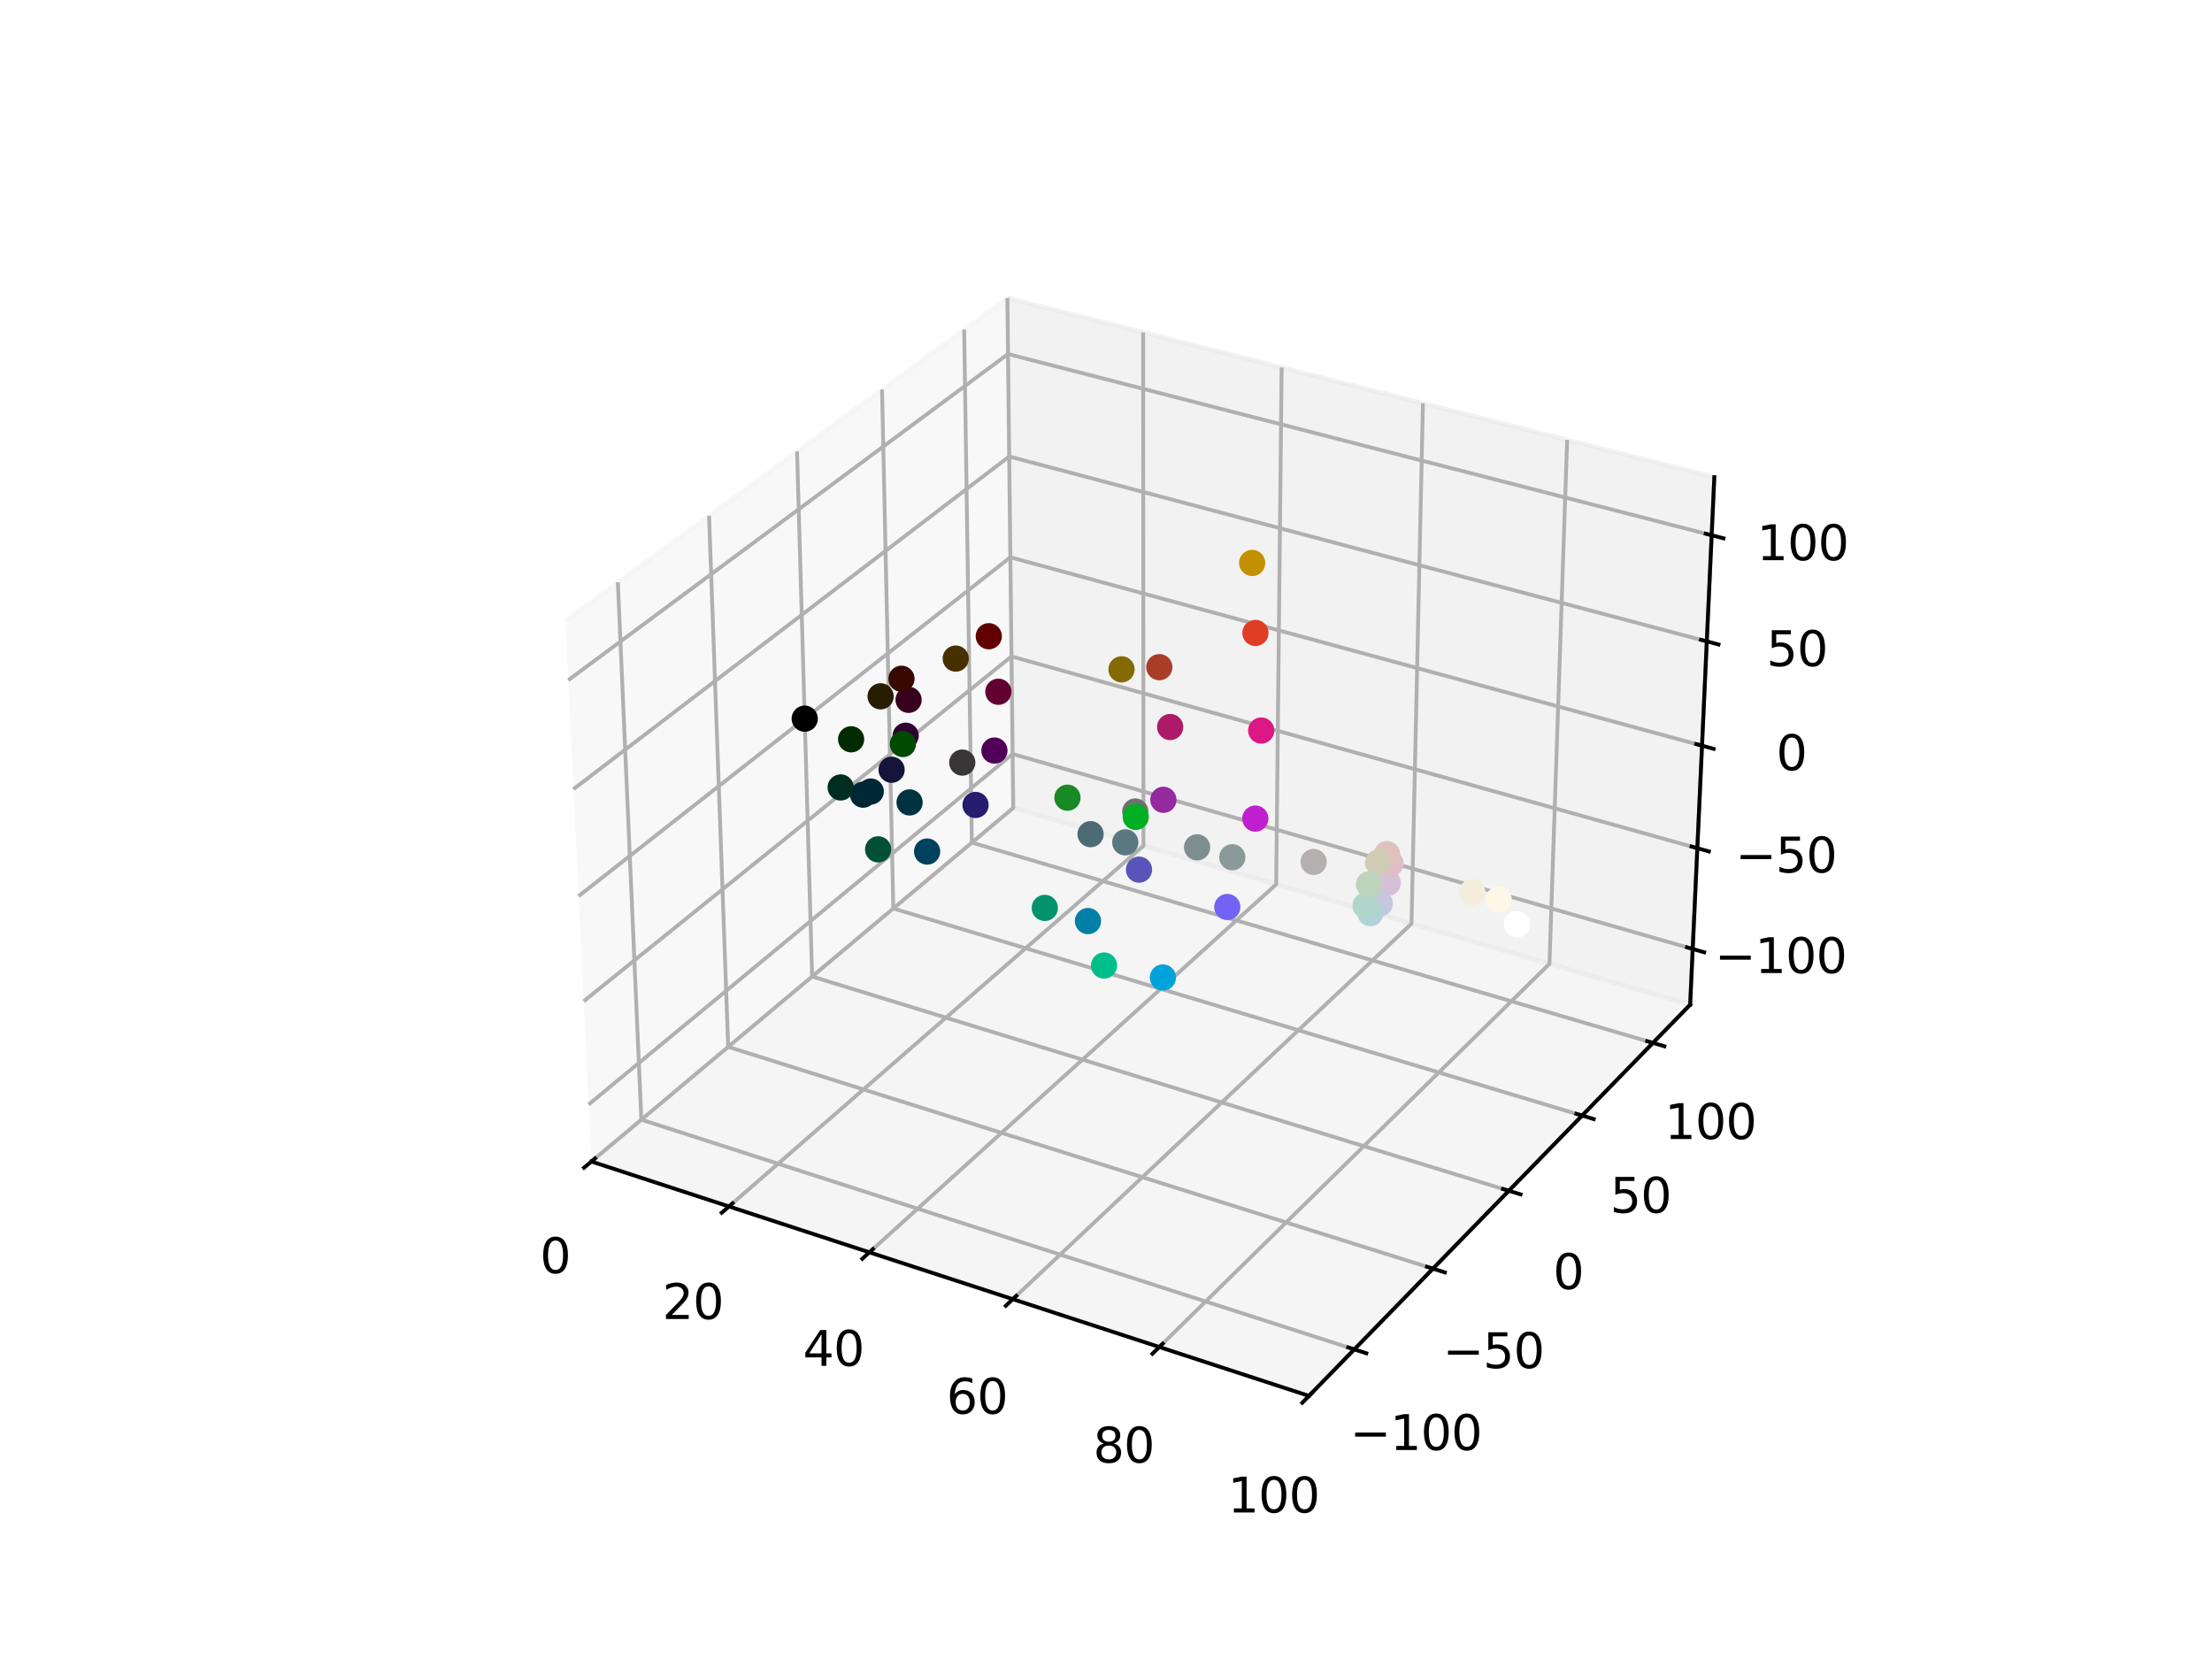 <?xml version="1.0" encoding="utf-8" standalone="no"?>
<!DOCTYPE svg PUBLIC "-//W3C//DTD SVG 1.1//EN"
  "http://www.w3.org/Graphics/SVG/1.1/DTD/svg11.dtd">
<svg xmlns:xlink="http://www.w3.org/1999/xlink" width="460.8pt" height="345.6pt" viewBox="0 0 460.8 345.6" xmlns="http://www.w3.org/2000/svg" version="1.1">
 <defs>
  <style type="text/css">*{stroke-linejoin: round; stroke-linecap: butt}</style>
 </defs>
 <g id="figure_1">
  <g id="patch_1">
   <path d="M 0 345.6 
L 460.8 345.6 
L 460.8 0 
L 0 0 
z
" style="fill: #ffffff"/>
  </g>
  <g id="patch_2">
   <path d="M 103.104 307.584 
L 369.216 307.584 
L 369.216 41.472 
L 103.104 41.472 
z
" style="fill: #ffffff"/>
  </g>
  <g id="pane3d_1">
   <g id="patch_3">
    <path d="M 123.197 241.969 
L 211.076 168.307 
L 209.855 62.074 
L 117.77 129.273 
" style="fill: #f2f2f2; opacity: 0.5; stroke: #f2f2f2; stroke-linejoin: miter"/>
   </g>
  </g>
  <g id="pane3d_2">
   <g id="patch_4">
    <path d="M 211.076 168.307 
L 352.09 209.295 
L 357.123 99.402 
L 209.855 62.074 
" style="fill: #e6e6e6; opacity: 0.5; stroke: #e6e6e6; stroke-linejoin: miter"/>
   </g>
  </g>
  <g id="pane3d_3">
   <g id="patch_5">
    <path d="M 123.197 241.969 
L 272.679 290.79 
L 352.09 209.295 
L 211.076 168.307 
" style="fill: #ececec; opacity: 0.5; stroke: #ececec; stroke-linejoin: miter"/>
   </g>
  </g>
  <g id="grid3d_1">
   <g id="Line3DCollection_1">
    <path d="M 123.197 241.969 
L 211.076 168.307 
L 209.855 62.074 
" style="fill: none; stroke: #b0b0b0; stroke-width: 0.8"/>
    <path d="M 151.852 251.328 
L 238.205 176.193 
L 238.138 69.243 
" style="fill: none; stroke: #b0b0b0; stroke-width: 0.8"/>
    <path d="M 181.108 260.883 
L 265.855 184.229 
L 266.989 76.556 
" style="fill: none; stroke: #b0b0b0; stroke-width: 0.8"/>
    <path d="M 210.985 270.641 
L 294.042 192.422 
L 296.424 84.017 
" style="fill: none; stroke: #b0b0b0; stroke-width: 0.8"/>
    <path d="M 241.502 280.607 
L 322.781 200.776 
L 326.463 91.631 
" style="fill: none; stroke: #b0b0b0; stroke-width: 0.8"/>
    <path d="M 272.679 290.79 
L 352.09 209.295 
L 357.123 99.402 
" style="fill: none; stroke: #b0b0b0; stroke-width: 0.8"/>
   </g>
  </g>
  <g id="grid3d_2">
   <g id="Line3DCollection_2">
    <path d="M 128.711 121.289 
L 133.604 233.246 
L 282.12 281.102 
" style="fill: none; stroke: #b0b0b0; stroke-width: 0.8"/>
    <path d="M 147.707 107.426 
L 151.694 218.083 
L 298.507 264.284 
" style="fill: none; stroke: #b0b0b0; stroke-width: 0.8"/>
    <path d="M 166.041 94.047 
L 169.18 203.425 
L 314.319 248.058 
" style="fill: none; stroke: #b0b0b0; stroke-width: 0.8"/>
    <path d="M 183.746 81.127 
L 186.092 189.25 
L 329.585 232.391 
" style="fill: none; stroke: #b0b0b0; stroke-width: 0.8"/>
    <path d="M 200.854 68.642 
L 202.457 175.532 
L 344.333 217.256 
" style="fill: none; stroke: #b0b0b0; stroke-width: 0.8"/>
   </g>
  </g>
  <g id="grid3d_3">
   <g id="Line3DCollection_3">
    <path d="M 352.622 197.691 
L 210.947 157.069 
L 122.625 230.087 
" style="fill: none; stroke: #b0b0b0; stroke-width: 0.8"/>
    <path d="M 353.583 176.694 
L 210.713 136.746 
L 121.589 208.577 
" style="fill: none; stroke: #b0b0b0; stroke-width: 0.8"/>
    <path d="M 354.561 155.337 
L 210.476 116.09 
L 120.535 186.682 
" style="fill: none; stroke: #b0b0b0; stroke-width: 0.8"/>
    <path d="M 355.556 133.609 
L 210.234 95.094 
L 119.462 164.394 
" style="fill: none; stroke: #b0b0b0; stroke-width: 0.8"/>
    <path d="M 356.569 111.502 
L 209.989 73.749 
L 118.369 141.7 
" style="fill: none; stroke: #b0b0b0; stroke-width: 0.8"/>
   </g>
  </g>
  <g id="axis3d_1">
   <g id="line2d_1">
    <path d="M 123.197 241.969 
L 272.679 290.79 
" style="fill: none; stroke: #000000; stroke-width: 0.8; stroke-linecap: square"/>
   </g>
   <g id="xtick_1">
    <g id="line2d_2">
     <path d="M 123.962 241.328 
L 121.664 243.255 
" style="fill: none; stroke: #000000; stroke-width: 0.8; stroke-linecap: square"/>
    </g>
    <g id="text_1">
     <!-- 0 -->
     <g transform="translate(112.478 265.216) scale(0.1 -0.1)">
      <defs>
       <path id="DejaVuSans-30" d="M 2034 4250 
Q 1547 4250 1301 3770 
Q 1056 3291 1056 2328 
Q 1056 1369 1301 889 
Q 1547 409 2034 409 
Q 2525 409 2770 889 
Q 3016 1369 3016 2328 
Q 3016 3291 2770 3770 
Q 2525 4250 2034 4250 
z
M 2034 4750 
Q 2819 4750 3233 4129 
Q 3647 3509 3647 2328 
Q 3647 1150 3233 529 
Q 2819 -91 2034 -91 
Q 1250 -91 836 529 
Q 422 1150 422 2328 
Q 422 3509 836 4129 
Q 1250 4750 2034 4750 
z
" transform="scale(0.016)"/>
      </defs>
      <use xlink:href="#DejaVuSans-30"/>
     </g>
    </g>
   </g>
   <g id="xtick_2">
    <g id="line2d_3">
     <path d="M 152.605 250.673 
L 150.344 252.64 
" style="fill: none; stroke: #000000; stroke-width: 0.8; stroke-linecap: square"/>
    </g>
    <g id="text_2">
     <!-- 20 -->
     <g transform="translate(137.981 274.773) scale(0.1 -0.1)">
      <defs>
       <path id="DejaVuSans-32" d="M 1228 531 
L 3431 531 
L 3431 0 
L 469 0 
L 469 531 
Q 828 903 1448 1529 
Q 2069 2156 2228 2338 
Q 2531 2678 2651 2914 
Q 2772 3150 2772 3378 
Q 2772 3750 2511 3984 
Q 2250 4219 1831 4219 
Q 1534 4219 1204 4116 
Q 875 4013 500 3803 
L 500 4441 
Q 881 4594 1212 4672 
Q 1544 4750 1819 4750 
Q 2544 4750 2975 4387 
Q 3406 4025 3406 3419 
Q 3406 3131 3298 2873 
Q 3191 2616 2906 2266 
Q 2828 2175 2409 1742 
Q 1991 1309 1228 531 
z
" transform="scale(0.016)"/>
      </defs>
      <use xlink:href="#DejaVuSans-32"/>
      <use xlink:href="#DejaVuSans-30" x="63.623"/>
     </g>
    </g>
   </g>
   <g id="xtick_3">
    <g id="line2d_4">
     <path d="M 181.847 260.215 
L 179.627 262.223 
" style="fill: none; stroke: #000000; stroke-width: 0.8; stroke-linecap: square"/>
    </g>
    <g id="text_3">
     <!-- 40 -->
     <g transform="translate(167.268 284.531) scale(0.1 -0.1)">
      <defs>
       <path id="DejaVuSans-34" d="M 2419 4116 
L 825 1625 
L 2419 1625 
L 2419 4116 
z
M 2253 4666 
L 3047 4666 
L 3047 1625 
L 3713 1625 
L 3713 1100 
L 3047 1100 
L 3047 0 
L 2419 0 
L 2419 1100 
L 313 1100 
L 313 1709 
L 2253 4666 
z
" transform="scale(0.016)"/>
      </defs>
      <use xlink:href="#DejaVuSans-34"/>
      <use xlink:href="#DejaVuSans-30" x="63.623"/>
     </g>
    </g>
   </g>
   <g id="xtick_4">
    <g id="line2d_5">
     <path d="M 211.71 269.958 
L 209.532 272.009 
" style="fill: none; stroke: #000000; stroke-width: 0.8; stroke-linecap: square"/>
    </g>
    <g id="text_4">
     <!-- 60 -->
     <g transform="translate(197.179 294.497) scale(0.1 -0.1)">
      <defs>
       <path id="DejaVuSans-36" d="M 2113 2584 
Q 1688 2584 1439 2293 
Q 1191 2003 1191 1497 
Q 1191 994 1439 701 
Q 1688 409 2113 409 
Q 2538 409 2786 701 
Q 3034 994 3034 1497 
Q 3034 2003 2786 2293 
Q 2538 2584 2113 2584 
z
M 3366 4563 
L 3366 3988 
Q 3128 4100 2886 4159 
Q 2644 4219 2406 4219 
Q 1781 4219 1451 3797 
Q 1122 3375 1075 2522 
Q 1259 2794 1537 2939 
Q 1816 3084 2150 3084 
Q 2853 3084 3261 2657 
Q 3669 2231 3669 1497 
Q 3669 778 3244 343 
Q 2819 -91 2113 -91 
Q 1303 -91 875 529 
Q 447 1150 447 2328 
Q 447 3434 972 4092 
Q 1497 4750 2381 4750 
Q 2619 4750 2861 4703 
Q 3103 4656 3366 4563 
z
" transform="scale(0.016)"/>
      </defs>
      <use xlink:href="#DejaVuSans-36"/>
      <use xlink:href="#DejaVuSans-30" x="63.623"/>
     </g>
    </g>
   </g>
   <g id="xtick_5">
    <g id="line2d_6">
     <path d="M 242.212 279.91 
L 240.078 282.005 
" style="fill: none; stroke: #000000; stroke-width: 0.8; stroke-linecap: square"/>
    </g>
    <g id="text_5">
     <!-- 80 -->
     <g transform="translate(227.734 304.677) scale(0.1 -0.1)">
      <defs>
       <path id="DejaVuSans-38" d="M 2034 2216 
Q 1584 2216 1326 1975 
Q 1069 1734 1069 1313 
Q 1069 891 1326 650 
Q 1584 409 2034 409 
Q 2484 409 2743 651 
Q 3003 894 3003 1313 
Q 3003 1734 2745 1975 
Q 2488 2216 2034 2216 
z
M 1403 2484 
Q 997 2584 770 2862 
Q 544 3141 544 3541 
Q 544 4100 942 4425 
Q 1341 4750 2034 4750 
Q 2731 4750 3128 4425 
Q 3525 4100 3525 3541 
Q 3525 3141 3298 2862 
Q 3072 2584 2669 2484 
Q 3125 2378 3379 2068 
Q 3634 1759 3634 1313 
Q 3634 634 3220 271 
Q 2806 -91 2034 -91 
Q 1263 -91 848 271 
Q 434 634 434 1313 
Q 434 1759 690 2068 
Q 947 2378 1403 2484 
z
M 1172 3481 
Q 1172 3119 1398 2916 
Q 1625 2713 2034 2713 
Q 2441 2713 2670 2916 
Q 2900 3119 2900 3481 
Q 2900 3844 2670 4047 
Q 2441 4250 2034 4250 
Q 1625 4250 1398 4047 
Q 1172 3844 1172 3481 
z
" transform="scale(0.016)"/>
      </defs>
      <use xlink:href="#DejaVuSans-38"/>
      <use xlink:href="#DejaVuSans-30" x="63.623"/>
     </g>
    </g>
   </g>
   <g id="xtick_6">
    <g id="line2d_7">
     <path d="M 273.374 290.078 
L 271.287 292.218 
" style="fill: none; stroke: #000000; stroke-width: 0.8; stroke-linecap: square"/>
    </g>
    <g id="text_6">
     <!-- 100 -->
     <g transform="translate(255.772 315.078) scale(0.1 -0.1)">
      <defs>
       <path id="DejaVuSans-31" d="M 794 531 
L 1825 531 
L 1825 4091 
L 703 3866 
L 703 4441 
L 1819 4666 
L 2450 4666 
L 2450 531 
L 3481 531 
L 3481 0 
L 794 0 
L 794 531 
z
" transform="scale(0.016)"/>
      </defs>
      <use xlink:href="#DejaVuSans-31"/>
      <use xlink:href="#DejaVuSans-30" x="63.623"/>
      <use xlink:href="#DejaVuSans-30" x="127.246"/>
     </g>
    </g>
   </g>
  </g>
  <g id="axis3d_2">
   <g id="line2d_8">
    <path d="M 352.09 209.295 
L 272.679 290.79 
" style="fill: none; stroke: #000000; stroke-width: 0.8; stroke-linecap: square"/>
   </g>
   <g id="xtick_7">
    <g id="line2d_9">
     <path d="M 280.868 280.699 
L 284.625 281.909 
" style="fill: none; stroke: #000000; stroke-width: 0.8; stroke-linecap: square"/>
    </g>
    <g id="text_7">
     <!-- −100 -->
     <g transform="translate(281.214 302.064) scale(0.1 -0.1)">
      <defs>
       <path id="DejaVuSans-2212" d="M 678 2272 
L 4684 2272 
L 4684 1741 
L 678 1741 
L 678 2272 
z
" transform="scale(0.016)"/>
      </defs>
      <use xlink:href="#DejaVuSans-2212"/>
      <use xlink:href="#DejaVuSans-31" x="83.789"/>
      <use xlink:href="#DejaVuSans-30" x="147.412"/>
      <use xlink:href="#DejaVuSans-30" x="211.035"/>
     </g>
    </g>
   </g>
   <g id="xtick_8">
    <g id="line2d_10">
     <path d="M 297.271 263.896 
L 300.982 265.063 
" style="fill: none; stroke: #000000; stroke-width: 0.8; stroke-linecap: square"/>
    </g>
    <g id="text_8">
     <!-- −50 -->
     <g transform="translate(300.563 284.997) scale(0.1 -0.1)">
      <defs>
       <path id="DejaVuSans-35" d="M 691 4666 
L 3169 4666 
L 3169 4134 
L 1269 4134 
L 1269 2991 
Q 1406 3038 1543 3061 
Q 1681 3084 1819 3084 
Q 2600 3084 3056 2656 
Q 3513 2228 3513 1497 
Q 3513 744 3044 326 
Q 2575 -91 1722 -91 
Q 1428 -91 1123 -41 
Q 819 9 494 109 
L 494 744 
Q 775 591 1075 516 
Q 1375 441 1709 441 
Q 2250 441 2565 725 
Q 2881 1009 2881 1497 
Q 2881 1984 2565 2268 
Q 2250 2553 1709 2553 
Q 1456 2553 1204 2497 
Q 953 2441 691 2322 
L 691 4666 
z
" transform="scale(0.016)"/>
      </defs>
      <use xlink:href="#DejaVuSans-2212"/>
      <use xlink:href="#DejaVuSans-35" x="83.789"/>
      <use xlink:href="#DejaVuSans-30" x="147.412"/>
     </g>
    </g>
   </g>
   <g id="xtick_9">
    <g id="line2d_11">
     <path d="M 313.098 247.682 
L 316.763 248.809 
" style="fill: none; stroke: #000000; stroke-width: 0.8; stroke-linecap: square"/>
    </g>
    <g id="text_9">
     <!-- 0 -->
     <g transform="translate(323.533 268.531) scale(0.1 -0.1)">
      <use xlink:href="#DejaVuSans-30"/>
     </g>
    </g>
   </g>
   <g id="xtick_10">
    <g id="line2d_12">
     <path d="M 328.379 232.028 
L 331.999 233.117 
" style="fill: none; stroke: #000000; stroke-width: 0.8; stroke-linecap: square"/>
    </g>
    <g id="text_10">
     <!-- 50 -->
     <g transform="translate(335.412 252.633) scale(0.1 -0.1)">
      <use xlink:href="#DejaVuSans-35"/>
      <use xlink:href="#DejaVuSans-30" x="63.623"/>
     </g>
    </g>
   </g>
   <g id="xtick_11">
    <g id="line2d_13">
     <path d="M 343.142 216.906 
L 346.718 217.958 
" style="fill: none; stroke: #000000; stroke-width: 0.8; stroke-linecap: square"/>
    </g>
    <g id="text_11">
     <!-- 100 -->
     <g transform="translate(346.78 237.275) scale(0.1 -0.1)">
      <use xlink:href="#DejaVuSans-31"/>
      <use xlink:href="#DejaVuSans-30" x="63.623"/>
      <use xlink:href="#DejaVuSans-30" x="127.246"/>
     </g>
    </g>
   </g>
  </g>
  <g id="axis3d_3">
   <g id="line2d_14">
    <path d="M 352.09 209.295 
L 357.123 99.402 
" style="fill: none; stroke: #000000; stroke-width: 0.8; stroke-linecap: square"/>
   </g>
   <g id="xtick_12">
    <g id="line2d_15">
     <path d="M 351.432 197.35 
L 355.003 198.374 
" style="fill: none; stroke: #000000; stroke-width: 0.8; stroke-linecap: square"/>
    </g>
    <g id="text_12">
     <!-- −100 -->
     <g transform="translate(357.221 202.707) scale(0.1 -0.1)">
      <use xlink:href="#DejaVuSans-2212"/>
      <use xlink:href="#DejaVuSans-31" x="83.789"/>
      <use xlink:href="#DejaVuSans-30" x="147.412"/>
      <use xlink:href="#DejaVuSans-30" x="211.035"/>
     </g>
    </g>
   </g>
   <g id="xtick_13">
    <g id="line2d_16">
     <path d="M 352.383 176.359 
L 355.986 177.366 
" style="fill: none; stroke: #000000; stroke-width: 0.8; stroke-linecap: square"/>
    </g>
    <g id="text_13">
     <!-- −50 -->
     <g transform="translate(361.517 181.752) scale(0.1 -0.1)">
      <use xlink:href="#DejaVuSans-2212"/>
      <use xlink:href="#DejaVuSans-35" x="83.789"/>
      <use xlink:href="#DejaVuSans-30" x="147.412"/>
     </g>
    </g>
   </g>
   <g id="xtick_14">
    <g id="line2d_17">
     <path d="M 353.351 155.007 
L 356.985 155.997 
" style="fill: none; stroke: #000000; stroke-width: 0.8; stroke-linecap: square"/>
    </g>
    <g id="text_14">
     <!-- 0 -->
     <g transform="translate(370.021 160.438) scale(0.1 -0.1)">
      <use xlink:href="#DejaVuSans-30"/>
     </g>
    </g>
   </g>
   <g id="xtick_15">
    <g id="line2d_18">
     <path d="M 354.335 133.286 
L 358.002 134.257 
" style="fill: none; stroke: #000000; stroke-width: 0.8; stroke-linecap: square"/>
    </g>
    <g id="text_15">
     <!-- 50 -->
     <g transform="translate(367.993 138.756) scale(0.1 -0.1)">
      <use xlink:href="#DejaVuSans-35"/>
      <use xlink:href="#DejaVuSans-30" x="63.623"/>
     </g>
    </g>
   </g>
   <g id="xtick_16">
    <g id="line2d_19">
     <path d="M 355.336 111.184 
L 359.037 112.137 
" style="fill: none; stroke: #000000; stroke-width: 0.8; stroke-linecap: square"/>
    </g>
    <g id="text_16">
     <!-- 100 -->
     <g transform="translate(365.985 116.696) scale(0.1 -0.1)">
      <use xlink:href="#DejaVuSans-31"/>
      <use xlink:href="#DejaVuSans-30" x="63.623"/>
      <use xlink:href="#DejaVuSans-30" x="127.246"/>
     </g>
    </g>
   </g>
  </g>
  <g id="axes_1">
   <g id="Path3DCollection_1">
    <defs>
     <path id="C0_0_6c7d23ba60" d="M 0 2.236 
C 0.593 2.236 1.162 2 1.581 1.581 
C 2 1.162 2.236 0.593 2.236 -0 
C 2.236 -0.593 2 -1.162 1.581 -1.581 
C 1.162 -2 0.593 -2.236 0 -2.236 
C -0.593 -2.236 -1.162 -2 -1.581 -1.581 
C -2 -1.162 -2.236 -0.593 -2.236 0 
C -2.236 0.593 -2 1.162 -1.581 1.581 
C -1.162 2 -0.593 2.236 0 2.236 
z
"/>
    </defs>
    <g clip-path="url(#p3faa2906e0)">
     <use xlink:href="#C0_0_6c7d23ba60" x="207.157" y="156.352" style="fill: #510059; stroke: #510059"/>
    </g>
    <g clip-path="url(#p3faa2906e0)">
     <use xlink:href="#C0_0_6c7d23ba60" x="261.509" y="170.529" style="fill: #bf20cd; stroke: #bf20cd"/>
    </g>
    <g clip-path="url(#p3faa2906e0)">
     <use xlink:href="#C0_0_6c7d23ba60" x="207.975" y="144.103" style="fill: #620031; stroke: #620031"/>
    </g>
    <g clip-path="url(#p3faa2906e0)">
     <use xlink:href="#C0_0_6c7d23ba60" x="203.223" y="167.687" style="fill: #271c6e; stroke: #271c6e"/>
    </g>
    <g clip-path="url(#p3faa2906e0)">
     <use xlink:href="#C0_0_6c7d23ba60" x="188.663" y="153.262" style="fill: #2e0231; stroke: #2e0231"/>
    </g>
    <g clip-path="url(#p3faa2906e0)">
     <use xlink:href="#C0_0_6c7d23ba60" x="242.352" y="166.615" style="fill: #942a9e; stroke: #942a9e"/>
    </g>
    <g clip-path="url(#p3faa2906e0)">
     <use xlink:href="#C0_0_6c7d23ba60" x="189.271" y="145.789" style="fill: #38001c; stroke: #38001c"/>
    </g>
    <g clip-path="url(#p3faa2906e0)">
     <use xlink:href="#C0_0_6c7d23ba60" x="185.736" y="160.35" style="fill: #15153c; stroke: #15153c"/>
    </g>
    <g clip-path="url(#p3faa2906e0)">
     <use xlink:href="#C0_0_6c7d23ba60" x="262.731" y="152.183" style="fill: #dc1884; stroke: #dc1884"/>
    </g>
    <g clip-path="url(#p3faa2906e0)">
     <use xlink:href="#C0_0_6c7d23ba60" x="243.765" y="151.451" style="fill: #ad1b68; stroke: #ad1b68"/>
    </g>
    <g clip-path="url(#p3faa2906e0)">
     <use xlink:href="#C0_0_6c7d23ba60" x="255.672" y="188.942" style="fill: #7164f5; stroke: #7164f5"/>
    </g>
    <g clip-path="url(#p3faa2906e0)">
     <use xlink:href="#C0_0_6c7d23ba60" x="187.796" y="141.403" style="fill: #370900; stroke: #370900"/>
    </g>
    <g clip-path="url(#p3faa2906e0)">
     <use xlink:href="#C0_0_6c7d23ba60" x="167.639" y="149.712" style="stroke: #000000"/>
    </g>
    <g clip-path="url(#p3faa2906e0)">
     <use xlink:href="#C0_0_6c7d23ba60" x="205.984" y="132.537" style="fill: #600000; stroke: #600000"/>
    </g>
    <g clip-path="url(#p3faa2906e0)">
     <use xlink:href="#C0_0_6c7d23ba60" x="237.277" y="181.162" style="fill: #5954ba; stroke: #5954ba"/>
    </g>
    <g clip-path="url(#p3faa2906e0)">
     <use xlink:href="#C0_0_6c7d23ba60" x="179.799" y="165.544" style="fill: #002635; stroke: #002635"/>
    </g>
    <g clip-path="url(#p3faa2906e0)">
     <use xlink:href="#C0_0_6c7d23ba60" x="181.395" y="164.889" style="fill: #002735; stroke: #002735"/>
    </g>
    <g clip-path="url(#p3faa2906e0)">
     <use xlink:href="#C0_0_6c7d23ba60" x="183.445" y="145.058" style="fill: #281d00; stroke: #281d00"/>
    </g>
    <g clip-path="url(#p3faa2906e0)">
     <use xlink:href="#C0_0_6c7d23ba60" x="200.459" y="158.861" style="fill: #383636; stroke: #383636"/>
    </g>
    <g clip-path="url(#p3faa2906e0)">
     <use xlink:href="#C0_0_6c7d23ba60" x="189.483" y="167.159" style="fill: #003341; stroke: #003341"/>
    </g>
    <g clip-path="url(#p3faa2906e0)">
     <use xlink:href="#C0_0_6c7d23ba60" x="241.505" y="138.982" style="fill: #aa3d28; stroke: #aa3d28"/>
    </g>
    <g clip-path="url(#p3faa2906e0)">
     <use xlink:href="#C0_0_6c7d23ba60" x="261.53" y="131.852" style="fill: #df3e25; stroke: #df3e25"/>
    </g>
    <g clip-path="url(#p3faa2906e0)">
     <use xlink:href="#C0_0_6c7d23ba60" x="193.135" y="177.395" style="fill: #004160; stroke: #004160"/>
    </g>
    <g clip-path="url(#p3faa2906e0)">
     <use xlink:href="#C0_0_6c7d23ba60" x="199.094" y="137.196" style="fill: #473000; stroke: #473000"/>
    </g>
    <g clip-path="url(#p3faa2906e0)">
     <use xlink:href="#C0_0_6c7d23ba60" x="177.304" y="154.011" style="fill: #002a00; stroke: #002a00"/>
    </g>
    <g clip-path="url(#p3faa2906e0)">
     <use xlink:href="#C0_0_6c7d23ba60" x="175.128" y="164.04" style="fill: #002d1f; stroke: #002d1f"/>
    </g>
    <g clip-path="url(#p3faa2906e0)">
     <use xlink:href="#C0_0_6c7d23ba60" x="227.181" y="173.769" style="fill: #4d6b74; stroke: #4d6b74"/>
    </g>
    <g clip-path="url(#p3faa2906e0)">
     <use xlink:href="#C0_0_6c7d23ba60" x="236.498" y="169.05" style="fill: #727070; stroke: #727070"/>
    </g>
    <g clip-path="url(#p3faa2906e0)">
     <use xlink:href="#C0_0_6c7d23ba60" x="234.419" y="175.473" style="fill: #5b777f; stroke: #5b777f"/>
    </g>
    <g clip-path="url(#p3faa2906e0)">
     <use xlink:href="#C0_0_6c7d23ba60" x="226.643" y="191.875" style="fill: #007fa7; stroke: #007fa7"/>
    </g>
    <g clip-path="url(#p3faa2906e0)">
     <use xlink:href="#C0_0_6c7d23ba60" x="249.374" y="176.514" style="fill: #7e8d8e; stroke: #7e8d8e"/>
    </g>
    <g clip-path="url(#p3faa2906e0)">
     <use xlink:href="#C0_0_6c7d23ba60" x="256.716" y="178.581" style="fill: #8a9a9b; stroke: #8a9a9b"/>
    </g>
    <g clip-path="url(#p3faa2906e0)">
     <use xlink:href="#C0_0_6c7d23ba60" x="233.631" y="139.438" style="fill: #846900; stroke: #846900"/>
    </g>
    <g clip-path="url(#p3faa2906e0)">
     <use xlink:href="#C0_0_6c7d23ba60" x="242.25" y="203.628" style="fill: #00a2da; stroke: #00a2da"/>
    </g>
    <g clip-path="url(#p3faa2906e0)">
     <use xlink:href="#C0_0_6c7d23ba60" x="188.087" y="154.993" style="fill: #004900; stroke: #004900"/>
    </g>
    <g clip-path="url(#p3faa2906e0)">
     <use xlink:href="#C0_0_6c7d23ba60" x="289.097" y="183.953" style="fill: #d6c0d8; stroke: #d6c0d8"/>
    </g>
    <g clip-path="url(#p3faa2906e0)">
     <use xlink:href="#C0_0_6c7d23ba60" x="289.685" y="179.867" style="fill: #e0bdc9; stroke: #e0bdc9"/>
    </g>
    <g clip-path="url(#p3faa2906e0)">
     <use xlink:href="#C0_0_6c7d23ba60" x="182.931" y="176.936" style="fill: #005036; stroke: #005036"/>
    </g>
    <g clip-path="url(#p3faa2906e0)">
     <use xlink:href="#C0_0_6c7d23ba60" x="273.649" y="179.554" style="fill: #b4b0b0; stroke: #b4b0b0"/>
    </g>
    <g clip-path="url(#p3faa2906e0)">
     <use xlink:href="#C0_0_6c7d23ba60" x="287.437" y="188.199" style="fill: #c4c8df; stroke: #c4c8df"/>
    </g>
    <g clip-path="url(#p3faa2906e0)">
     <use xlink:href="#C0_0_6c7d23ba60" x="288.952" y="177.928" style="fill: #dec2bb; stroke: #dec2bb"/>
    </g>
    <g clip-path="url(#p3faa2906e0)">
     <use xlink:href="#C0_0_6c7d23ba60" x="285.473" y="190.218" style="fill: #b3d1d9; stroke: #b3d1d9"/>
    </g>
    <g clip-path="url(#p3faa2906e0)">
     <use xlink:href="#C0_0_6c7d23ba60" x="287.087" y="179.708" style="fill: #d0cbb5; stroke: #d0cbb5"/>
    </g>
    <g clip-path="url(#p3faa2906e0)">
     <use xlink:href="#C0_0_6c7d23ba60" x="284.47" y="188.66" style="fill: #b0d6cb; stroke: #b0d6cb"/>
    </g>
    <g clip-path="url(#p3faa2906e0)">
     <use xlink:href="#C0_0_6c7d23ba60" x="285.172" y="184.234" style="fill: #bdd4bc; stroke: #bdd4bc"/>
    </g>
    <g clip-path="url(#p3faa2906e0)">
     <use xlink:href="#C0_0_6c7d23ba60" x="306.71" y="185.853" style="fill: #f5eddc; stroke: #f5eddc"/>
    </g>
    <g clip-path="url(#p3faa2906e0)">
     <use xlink:href="#C0_0_6c7d23ba60" x="222.366" y="166.175" style="fill: #188925; stroke: #188925"/>
    </g>
    <g clip-path="url(#p3faa2906e0)">
     <use xlink:href="#C0_0_6c7d23ba60" x="217.648" y="189.137" style="fill: #00936e; stroke: #00936e"/>
    </g>
    <g clip-path="url(#p3faa2906e0)">
     <use xlink:href="#C0_0_6c7d23ba60" x="316.033" y="192.531" style="fill: #ffffff; stroke: #ffffff"/>
    </g>
    <g clip-path="url(#p3faa2906e0)">
     <use xlink:href="#C0_0_6c7d23ba60" x="312.191" y="187.388" style="fill: #fff7e6; stroke: #fff7e6"/>
    </g>
    <g clip-path="url(#p3faa2906e0)">
     <use xlink:href="#C0_0_6c7d23ba60" x="260.847" y="117.268" style="fill: #c29000; stroke: #c29000"/>
    </g>
    <g clip-path="url(#p3faa2906e0)">
     <use xlink:href="#C0_0_6c7d23ba60" x="236.593" y="170.172" style="fill: #00b023; stroke: #00b023"/>
    </g>
    <g clip-path="url(#p3faa2906e0)">
     <use xlink:href="#C0_0_6c7d23ba60" x="229.993" y="201.136" style="fill: #00bd8c; stroke: #00bd8c"/>
    </g>
   </g>
  </g>
 </g>
 <defs>
  <clipPath id="p3faa2906e0">
   <rect x="103.104" y="41.472" width="266.112" height="266.112"/>
  </clipPath>
 </defs>
</svg>
